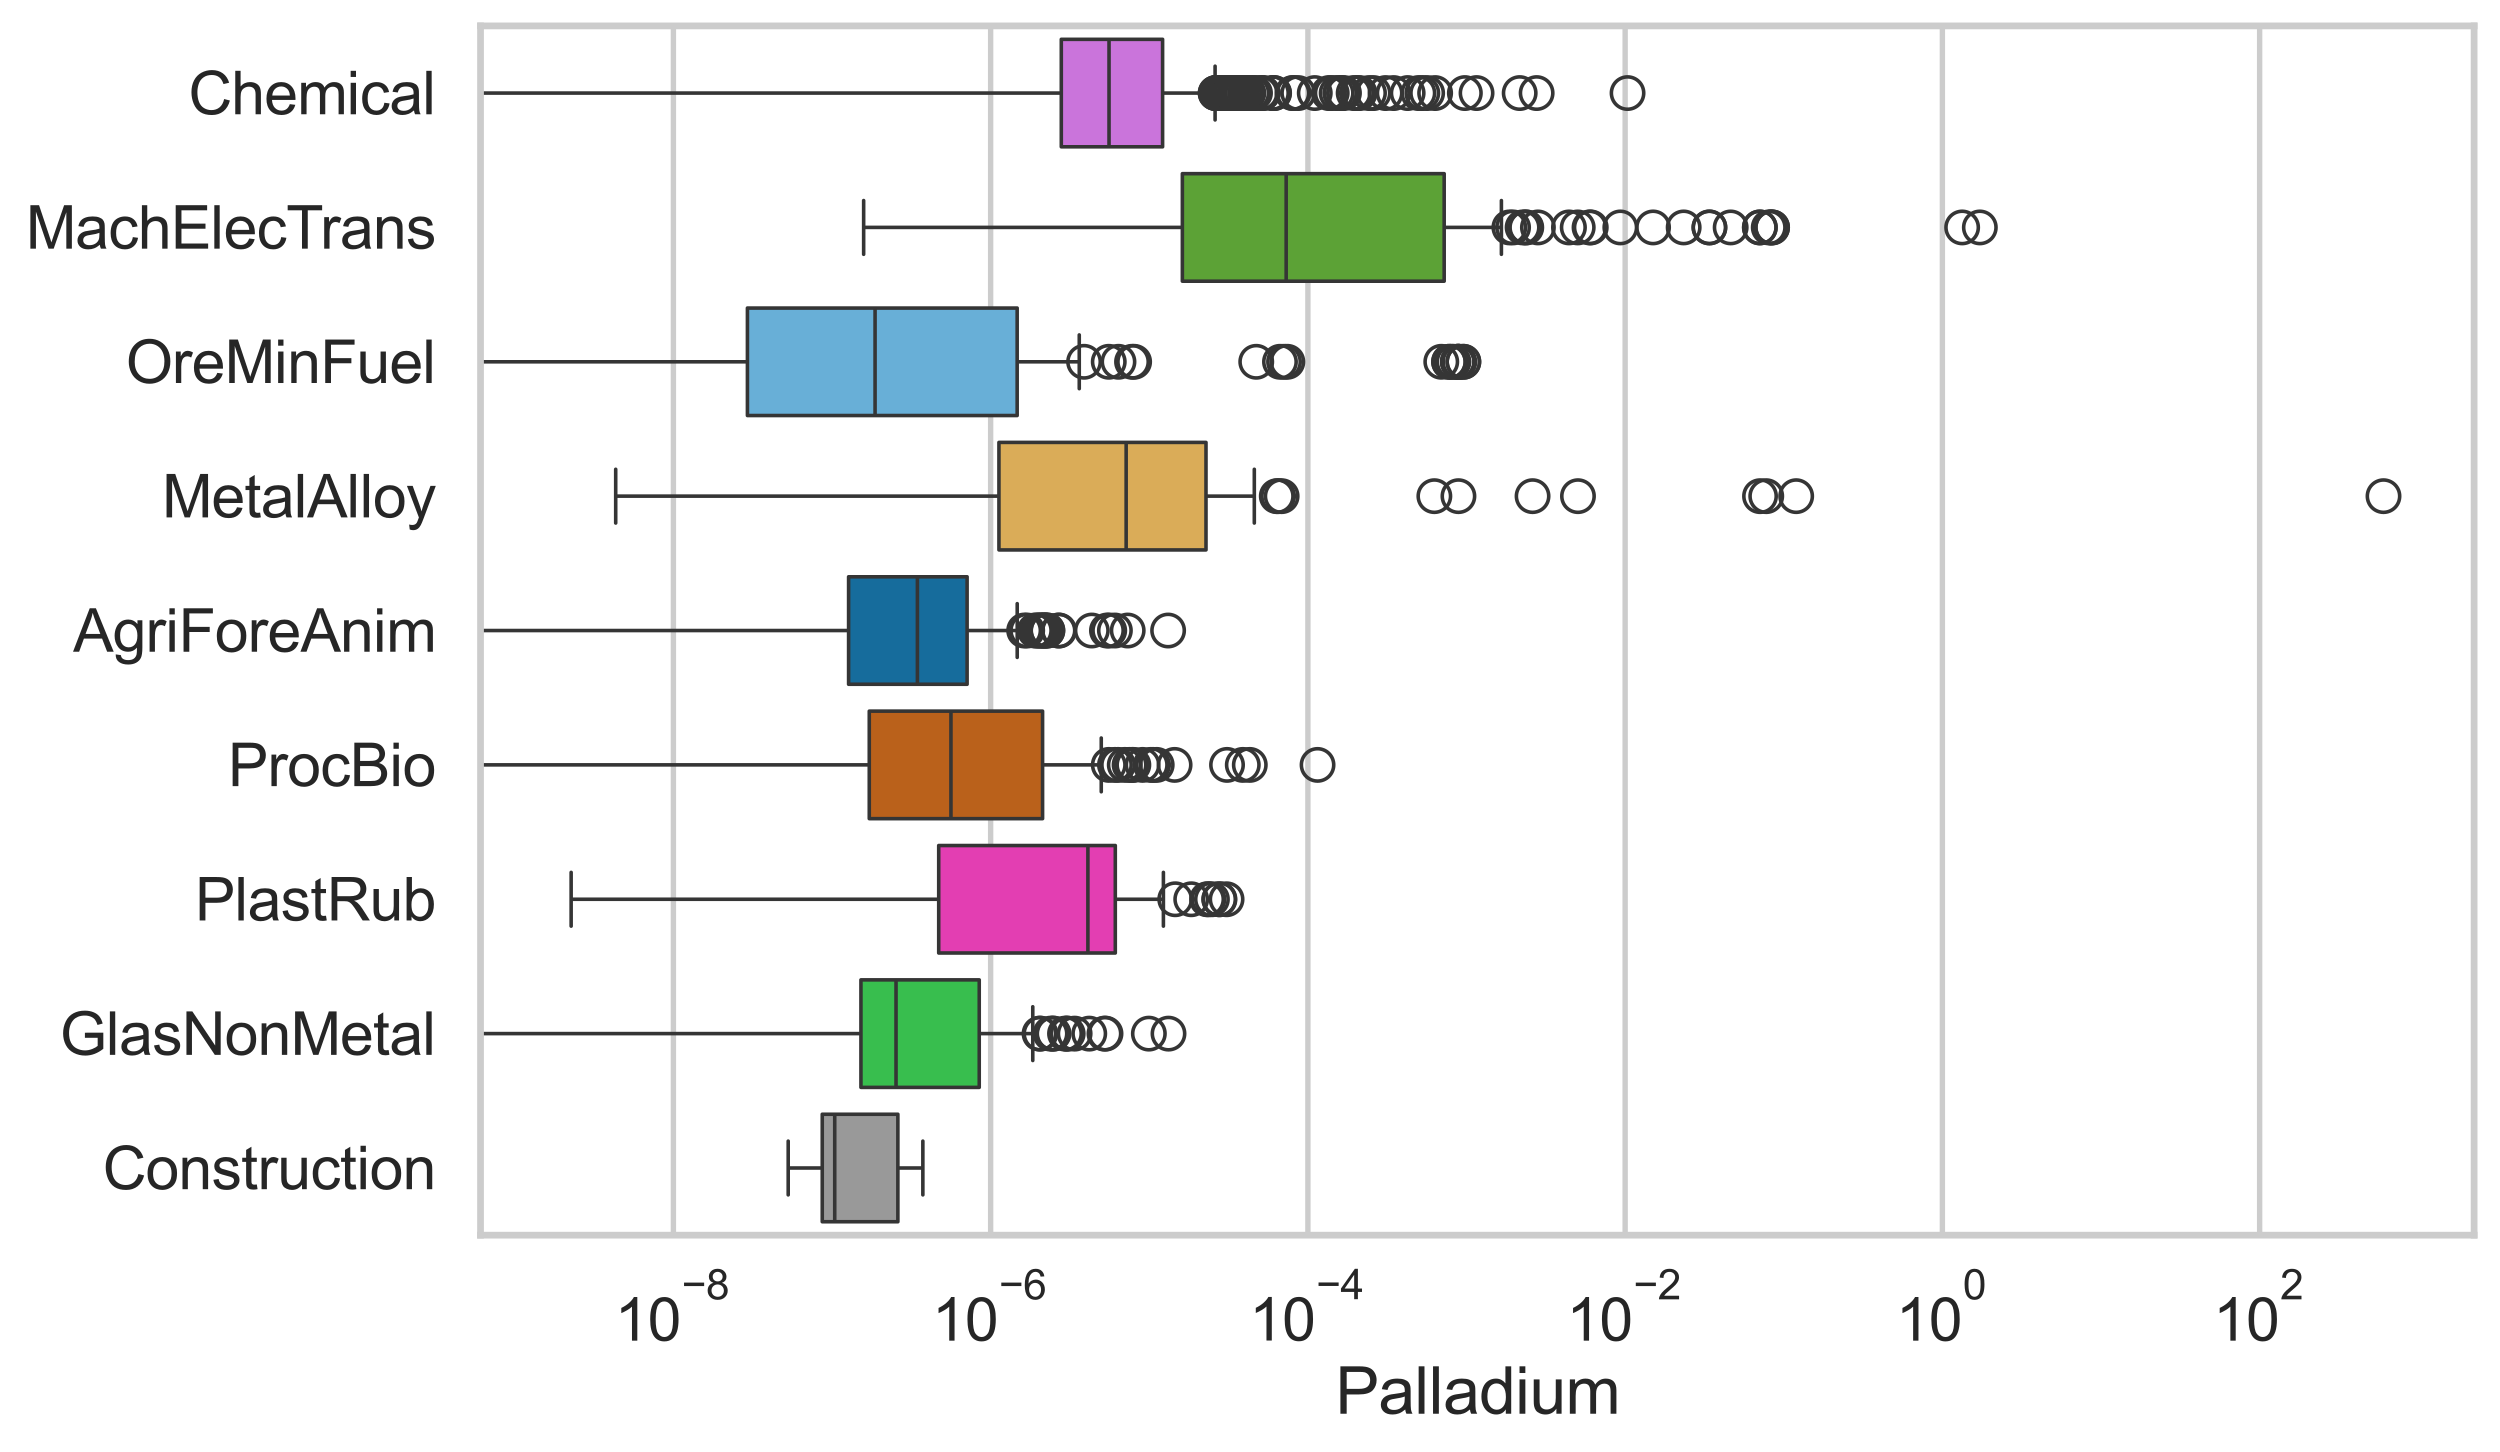 <?xml version="1.0" encoding="utf-8" standalone="no"?>
<!DOCTYPE svg PUBLIC "-//W3C//DTD SVG 1.1//EN"
  "http://www.w3.org/Graphics/SVG/1.1/DTD/svg11.dtd">
<svg xmlns:xlink="http://www.w3.org/1999/xlink" width="695.577pt" height="404.121pt" viewBox="0 0 695.577 404.121" xmlns="http://www.w3.org/2000/svg" version="1.1">
 <defs>
  <style type="text/css">*{stroke-linejoin: round; stroke-linecap: butt}</style>
 </defs>
 <g id="figure_1">
  <g id="patch_1">
   <path d="M 0 404.121 
L 695.577 404.121 
L 695.577 0 
L 0 0 
z
" style="fill: #ffffff"/>
  </g>
  <g id="axes_1">
   <g id="patch_2">
    <path d="M 133.697 343.665 
L 688.377 343.665 
L 688.377 7.2 
L 133.697 7.2 
z
" style="fill: #ffffff"/>
   </g>
   <g id="matplotlib.axis_1">
    <g id="xtick_1">
     <g id="line2d_1">
      <path d="M 187.36 343.665 
L 187.36 7.2 
" clip-path="url(#p63abc7f301)" style="fill: none; stroke: #cccccc; stroke-width: 1.5; stroke-linecap: round"/>
     </g>
     <g id="text_1">
      <!-- $\mathdefault{10^{-8}}$ -->
      <g style="fill: #262626" transform="translate(171.025 373.18) scale(0.165 -0.165)">
       <defs>
        <path id="ArialMT-31" d="M 2384 0 
L 1822 0 
L 1822 3584 
Q 1619 3391 1289 3197 
Q 959 3003 697 2906 
L 697 3450 
Q 1169 3672 1522 3987 
Q 1875 4303 2022 4600 
L 2384 4600 
L 2384 0 
z
" transform="scale(0.016)"/>
        <path id="ArialMT-30" d="M 266 2259 
Q 266 3072 433 3567 
Q 600 4063 929 4331 
Q 1259 4600 1759 4600 
Q 2128 4600 2406 4451 
Q 2684 4303 2865 4023 
Q 3047 3744 3150 3342 
Q 3253 2941 3253 2259 
Q 3253 1453 3087 958 
Q 2922 463 2592 192 
Q 2263 -78 1759 -78 
Q 1097 -78 719 397 
Q 266 969 266 2259 
z
M 844 2259 
Q 844 1131 1108 757 
Q 1372 384 1759 384 
Q 2147 384 2411 759 
Q 2675 1134 2675 2259 
Q 2675 3391 2411 3762 
Q 2147 4134 1753 4134 
Q 1366 4134 1134 3806 
Q 844 3388 844 2259 
z
" transform="scale(0.016)"/>
        <path id="ArialMT-2212" d="M 3381 1997 
L 356 1997 
L 356 2522 
L 3381 2522 
L 3381 1997 
z
" transform="scale(0.016)"/>
        <path id="ArialMT-38" d="M 1131 2484 
Q 781 2613 612 2850 
Q 444 3088 444 3419 
Q 444 3919 803 4259 
Q 1163 4600 1759 4600 
Q 2359 4600 2725 4251 
Q 3091 3903 3091 3403 
Q 3091 3084 2923 2848 
Q 2756 2613 2416 2484 
Q 2838 2347 3058 2040 
Q 3278 1734 3278 1309 
Q 3278 722 2862 322 
Q 2447 -78 1769 -78 
Q 1091 -78 675 323 
Q 259 725 259 1325 
Q 259 1772 486 2073 
Q 713 2375 1131 2484 
z
M 1019 3438 
Q 1019 3113 1228 2906 
Q 1438 2700 1772 2700 
Q 2097 2700 2305 2904 
Q 2513 3109 2513 3406 
Q 2513 3716 2298 3927 
Q 2084 4138 1766 4138 
Q 1444 4138 1231 3931 
Q 1019 3725 1019 3438 
z
M 838 1322 
Q 838 1081 952 856 
Q 1066 631 1291 507 
Q 1516 384 1775 384 
Q 2178 384 2440 643 
Q 2703 903 2703 1303 
Q 2703 1709 2433 1975 
Q 2163 2241 1756 2241 
Q 1359 2241 1098 1978 
Q 838 1716 838 1322 
z
" transform="scale(0.016)"/>
       </defs>
       <use xlink:href="#ArialMT-31" transform="translate(0 0.994)"/>
       <use xlink:href="#ArialMT-30" transform="translate(55.615 0.994)"/>
       <use xlink:href="#ArialMT-2212" transform="translate(112.973 70.688) scale(0.7)"/>
       <use xlink:href="#ArialMT-38" transform="translate(153.852 70.688) scale(0.7)"/>
      </g>
     </g>
    </g>
    <g id="xtick_2">
     <g id="line2d_2">
      <path d="M 275.628 343.665 
L 275.628 7.2 
" clip-path="url(#p63abc7f301)" style="fill: none; stroke: #cccccc; stroke-width: 1.5; stroke-linecap: round"/>
     </g>
     <g id="text_2">
      <!-- $\mathdefault{10^{-6}}$ -->
      <g style="fill: #262626" transform="translate(259.293 373.18) scale(0.165 -0.165)">
       <defs>
        <path id="ArialMT-36" d="M 3184 3459 
L 2625 3416 
Q 2550 3747 2413 3897 
Q 2184 4138 1850 4138 
Q 1581 4138 1378 3988 
Q 1113 3794 959 3422 
Q 806 3050 800 2363 
Q 1003 2672 1297 2822 
Q 1591 2972 1913 2972 
Q 2475 2972 2870 2558 
Q 3266 2144 3266 1488 
Q 3266 1056 3080 686 
Q 2894 316 2569 119 
Q 2244 -78 1831 -78 
Q 1128 -78 684 439 
Q 241 956 241 2144 
Q 241 3472 731 4075 
Q 1159 4600 1884 4600 
Q 2425 4600 2770 4297 
Q 3116 3994 3184 3459 
z
M 888 1484 
Q 888 1194 1011 928 
Q 1134 663 1356 523 
Q 1578 384 1822 384 
Q 2178 384 2434 671 
Q 2691 959 2691 1453 
Q 2691 1928 2437 2201 
Q 2184 2475 1800 2475 
Q 1419 2475 1153 2201 
Q 888 1928 888 1484 
z
" transform="scale(0.016)"/>
       </defs>
       <use xlink:href="#ArialMT-31" transform="translate(0 0.994)"/>
       <use xlink:href="#ArialMT-30" transform="translate(55.615 0.994)"/>
       <use xlink:href="#ArialMT-2212" transform="translate(112.973 70.688) scale(0.7)"/>
       <use xlink:href="#ArialMT-36" transform="translate(153.852 70.688) scale(0.7)"/>
      </g>
     </g>
    </g>
    <g id="xtick_3">
     <g id="line2d_3">
      <path d="M 363.896 343.665 
L 363.896 7.2 
" clip-path="url(#p63abc7f301)" style="fill: none; stroke: #cccccc; stroke-width: 1.5; stroke-linecap: round"/>
     </g>
     <g id="text_3">
      <!-- $\mathdefault{10^{-4}}$ -->
      <g style="fill: #262626" transform="translate(347.561 373.015) scale(0.165 -0.165)">
       <defs>
        <path id="ArialMT-34" d="M 2069 0 
L 2069 1097 
L 81 1097 
L 81 1613 
L 2172 4581 
L 2631 4581 
L 2631 1613 
L 3250 1613 
L 3250 1097 
L 2631 1097 
L 2631 0 
L 2069 0 
z
M 2069 1613 
L 2069 3678 
L 634 1613 
L 2069 1613 
z
" transform="scale(0.016)"/>
       </defs>
       <use xlink:href="#ArialMT-31" transform="translate(0 0.202)"/>
       <use xlink:href="#ArialMT-30" transform="translate(55.615 0.202)"/>
       <use xlink:href="#ArialMT-2212" transform="translate(112.973 69.895) scale(0.7)"/>
       <use xlink:href="#ArialMT-34" transform="translate(153.852 69.895) scale(0.7)"/>
      </g>
     </g>
    </g>
    <g id="xtick_4">
     <g id="line2d_4">
      <path d="M 452.165 343.665 
L 452.165 7.2 
" clip-path="url(#p63abc7f301)" style="fill: none; stroke: #cccccc; stroke-width: 1.5; stroke-linecap: round"/>
     </g>
     <g id="text_4">
      <!-- $\mathdefault{10^{-2}}$ -->
      <g style="fill: #262626" transform="translate(435.83 373.18) scale(0.165 -0.165)">
       <defs>
        <path id="ArialMT-32" d="M 3222 541 
L 3222 0 
L 194 0 
Q 188 203 259 391 
Q 375 700 629 1000 
Q 884 1300 1366 1694 
Q 2113 2306 2375 2664 
Q 2638 3022 2638 3341 
Q 2638 3675 2398 3904 
Q 2159 4134 1775 4134 
Q 1369 4134 1125 3890 
Q 881 3647 878 3216 
L 300 3275 
Q 359 3922 746 4261 
Q 1134 4600 1788 4600 
Q 2447 4600 2831 4234 
Q 3216 3869 3216 3328 
Q 3216 3053 3103 2787 
Q 2991 2522 2730 2228 
Q 2469 1934 1863 1422 
Q 1356 997 1212 845 
Q 1069 694 975 541 
L 3222 541 
z
" transform="scale(0.016)"/>
       </defs>
       <use xlink:href="#ArialMT-31" transform="translate(0 0.994)"/>
       <use xlink:href="#ArialMT-30" transform="translate(55.615 0.994)"/>
       <use xlink:href="#ArialMT-2212" transform="translate(112.973 70.688) scale(0.7)"/>
       <use xlink:href="#ArialMT-32" transform="translate(153.852 70.688) scale(0.7)"/>
      </g>
     </g>
    </g>
    <g id="xtick_5">
     <g id="line2d_5">
      <path d="M 540.433 343.665 
L 540.433 7.2 
" clip-path="url(#p63abc7f301)" style="fill: none; stroke: #cccccc; stroke-width: 1.5; stroke-linecap: round"/>
     </g>
     <g id="text_5">
      <!-- $\mathdefault{10^{0}}$ -->
      <g style="fill: #262626" transform="translate(527.481 373.18) scale(0.165 -0.165)">
       <use xlink:href="#ArialMT-31" transform="translate(0 0.994)"/>
       <use xlink:href="#ArialMT-30" transform="translate(55.615 0.994)"/>
       <use xlink:href="#ArialMT-30" transform="translate(112.973 70.688) scale(0.7)"/>
      </g>
     </g>
    </g>
    <g id="xtick_6">
     <g id="line2d_6">
      <path d="M 628.702 343.665 
L 628.702 7.2 
" clip-path="url(#p63abc7f301)" style="fill: none; stroke: #cccccc; stroke-width: 1.5; stroke-linecap: round"/>
     </g>
     <g id="text_6">
      <!-- $\mathdefault{10^{2}}$ -->
      <g style="fill: #262626" transform="translate(615.749 373.18) scale(0.165 -0.165)">
       <use xlink:href="#ArialMT-31" transform="translate(0 0.994)"/>
       <use xlink:href="#ArialMT-30" transform="translate(55.615 0.994)"/>
       <use xlink:href="#ArialMT-32" transform="translate(112.973 70.688) scale(0.7)"/>
      </g>
     </g>
    </g>
    <g id="text_7">
     <!-- Palladium -->
     <g style="fill: #262626" transform="translate(371.519 393.344) scale(0.18 -0.18)">
      <defs>
       <path id="ArialMT-50" d="M 494 0 
L 494 4581 
L 2222 4581 
Q 2678 4581 2919 4538 
Q 3256 4481 3484 4323 
Q 3713 4166 3852 3881 
Q 3991 3597 3991 3256 
Q 3991 2672 3619 2267 
Q 3247 1863 2275 1863 
L 1100 1863 
L 1100 0 
L 494 0 
z
M 1100 2403 
L 2284 2403 
Q 2872 2403 3119 2622 
Q 3366 2841 3366 3238 
Q 3366 3525 3220 3729 
Q 3075 3934 2838 4000 
Q 2684 4041 2272 4041 
L 1100 4041 
L 1100 2403 
z
" transform="scale(0.016)"/>
       <path id="ArialMT-61" d="M 2588 409 
Q 2275 144 1986 34 
Q 1697 -75 1366 -75 
Q 819 -75 525 192 
Q 231 459 231 875 
Q 231 1119 342 1320 
Q 453 1522 633 1644 
Q 813 1766 1038 1828 
Q 1203 1872 1538 1913 
Q 2219 1994 2541 2106 
Q 2544 2222 2544 2253 
Q 2544 2597 2384 2738 
Q 2169 2928 1744 2928 
Q 1347 2928 1158 2789 
Q 969 2650 878 2297 
L 328 2372 
Q 403 2725 575 2942 
Q 747 3159 1072 3276 
Q 1397 3394 1825 3394 
Q 2250 3394 2515 3294 
Q 2781 3194 2906 3042 
Q 3031 2891 3081 2659 
Q 3109 2516 3109 2141 
L 3109 1391 
Q 3109 606 3145 398 
Q 3181 191 3288 0 
L 2700 0 
Q 2613 175 2588 409 
z
M 2541 1666 
Q 2234 1541 1622 1453 
Q 1275 1403 1131 1340 
Q 988 1278 909 1158 
Q 831 1038 831 891 
Q 831 666 1001 516 
Q 1172 366 1500 366 
Q 1825 366 2078 508 
Q 2331 650 2450 897 
Q 2541 1088 2541 1459 
L 2541 1666 
z
" transform="scale(0.016)"/>
       <path id="ArialMT-6c" d="M 409 0 
L 409 4581 
L 972 4581 
L 972 0 
L 409 0 
z
" transform="scale(0.016)"/>
       <path id="ArialMT-64" d="M 2575 0 
L 2575 419 
Q 2259 -75 1647 -75 
Q 1250 -75 917 144 
Q 584 363 401 755 
Q 219 1147 219 1656 
Q 219 2153 384 2558 
Q 550 2963 881 3178 
Q 1213 3394 1622 3394 
Q 1922 3394 2156 3267 
Q 2391 3141 2538 2938 
L 2538 4581 
L 3097 4581 
L 3097 0 
L 2575 0 
z
M 797 1656 
Q 797 1019 1065 703 
Q 1334 388 1700 388 
Q 2069 388 2326 689 
Q 2584 991 2584 1609 
Q 2584 2291 2321 2609 
Q 2059 2928 1675 2928 
Q 1300 2928 1048 2622 
Q 797 2316 797 1656 
z
" transform="scale(0.016)"/>
       <path id="ArialMT-69" d="M 425 3934 
L 425 4581 
L 988 4581 
L 988 3934 
L 425 3934 
z
M 425 0 
L 425 3319 
L 988 3319 
L 988 0 
L 425 0 
z
" transform="scale(0.016)"/>
       <path id="ArialMT-75" d="M 2597 0 
L 2597 488 
Q 2209 -75 1544 -75 
Q 1250 -75 995 37 
Q 741 150 617 320 
Q 494 491 444 738 
Q 409 903 409 1263 
L 409 3319 
L 972 3319 
L 972 1478 
Q 972 1038 1006 884 
Q 1059 663 1231 536 
Q 1403 409 1656 409 
Q 1909 409 2131 539 
Q 2353 669 2445 892 
Q 2538 1116 2538 1541 
L 2538 3319 
L 3100 3319 
L 3100 0 
L 2597 0 
z
" transform="scale(0.016)"/>
       <path id="ArialMT-6d" d="M 422 0 
L 422 3319 
L 925 3319 
L 925 2853 
Q 1081 3097 1340 3245 
Q 1600 3394 1931 3394 
Q 2300 3394 2536 3241 
Q 2772 3088 2869 2813 
Q 3263 3394 3894 3394 
Q 4388 3394 4653 3120 
Q 4919 2847 4919 2278 
L 4919 0 
L 4359 0 
L 4359 2091 
Q 4359 2428 4304 2576 
Q 4250 2725 4106 2815 
Q 3963 2906 3769 2906 
Q 3419 2906 3187 2673 
Q 2956 2441 2956 1928 
L 2956 0 
L 2394 0 
L 2394 2156 
Q 2394 2531 2256 2718 
Q 2119 2906 1806 2906 
Q 1569 2906 1367 2781 
Q 1166 2656 1075 2415 
Q 984 2175 984 1722 
L 984 0 
L 422 0 
z
" transform="scale(0.016)"/>
      </defs>
      <use xlink:href="#ArialMT-50"/>
      <use xlink:href="#ArialMT-61" transform="translate(66.699 0)"/>
      <use xlink:href="#ArialMT-6c" transform="translate(122.314 0)"/>
      <use xlink:href="#ArialMT-6c" transform="translate(144.531 0)"/>
      <use xlink:href="#ArialMT-61" transform="translate(166.748 0)"/>
      <use xlink:href="#ArialMT-64" transform="translate(222.363 0)"/>
      <use xlink:href="#ArialMT-69" transform="translate(277.979 0)"/>
      <use xlink:href="#ArialMT-75" transform="translate(300.195 0)"/>
      <use xlink:href="#ArialMT-6d" transform="translate(355.811 0)"/>
     </g>
    </g>
   </g>
   <g id="matplotlib.axis_2">
    <g id="ytick_1">
     <g id="text_8">
      <!-- Chemical -->
      <g style="fill: #262626" transform="translate(52.428 31.798) scale(0.165 -0.165)">
       <defs>
        <path id="ArialMT-43" d="M 3763 1606 
L 4369 1453 
Q 4178 706 3683 314 
Q 3188 -78 2472 -78 
Q 1731 -78 1267 223 
Q 803 525 561 1097 
Q 319 1669 319 2325 
Q 319 3041 592 3573 
Q 866 4106 1370 4382 
Q 1875 4659 2481 4659 
Q 3169 4659 3637 4309 
Q 4106 3959 4291 3325 
L 3694 3184 
Q 3534 3684 3231 3912 
Q 2928 4141 2469 4141 
Q 1941 4141 1586 3887 
Q 1231 3634 1087 3207 
Q 944 2781 944 2328 
Q 944 1744 1114 1308 
Q 1284 872 1643 656 
Q 2003 441 2422 441 
Q 2931 441 3284 734 
Q 3638 1028 3763 1606 
z
" transform="scale(0.016)"/>
        <path id="ArialMT-68" d="M 422 0 
L 422 4581 
L 984 4581 
L 984 2938 
Q 1378 3394 1978 3394 
Q 2347 3394 2619 3248 
Q 2891 3103 3008 2847 
Q 3125 2591 3125 2103 
L 3125 0 
L 2563 0 
L 2563 2103 
Q 2563 2525 2380 2717 
Q 2197 2909 1863 2909 
Q 1613 2909 1392 2779 
Q 1172 2650 1078 2428 
Q 984 2206 984 1816 
L 984 0 
L 422 0 
z
" transform="scale(0.016)"/>
        <path id="ArialMT-65" d="M 2694 1069 
L 3275 997 
Q 3138 488 2766 206 
Q 2394 -75 1816 -75 
Q 1088 -75 661 373 
Q 234 822 234 1631 
Q 234 2469 665 2931 
Q 1097 3394 1784 3394 
Q 2450 3394 2872 2941 
Q 3294 2488 3294 1666 
Q 3294 1616 3291 1516 
L 816 1516 
Q 847 969 1125 678 
Q 1403 388 1819 388 
Q 2128 388 2347 550 
Q 2566 713 2694 1069 
z
M 847 1978 
L 2700 1978 
Q 2663 2397 2488 2606 
Q 2219 2931 1791 2931 
Q 1403 2931 1139 2672 
Q 875 2413 847 1978 
z
" transform="scale(0.016)"/>
        <path id="ArialMT-63" d="M 2588 1216 
L 3141 1144 
Q 3050 572 2676 248 
Q 2303 -75 1759 -75 
Q 1078 -75 664 370 
Q 250 816 250 1647 
Q 250 2184 428 2587 
Q 606 2991 970 3192 
Q 1334 3394 1763 3394 
Q 2303 3394 2647 3120 
Q 2991 2847 3088 2344 
L 2541 2259 
Q 2463 2594 2264 2762 
Q 2066 2931 1784 2931 
Q 1359 2931 1093 2626 
Q 828 2322 828 1663 
Q 828 994 1084 691 
Q 1341 388 1753 388 
Q 2084 388 2306 591 
Q 2528 794 2588 1216 
z
" transform="scale(0.016)"/>
       </defs>
       <use xlink:href="#ArialMT-43"/>
       <use xlink:href="#ArialMT-68" transform="translate(72.217 0)"/>
       <use xlink:href="#ArialMT-65" transform="translate(127.832 0)"/>
       <use xlink:href="#ArialMT-6d" transform="translate(183.447 0)"/>
       <use xlink:href="#ArialMT-69" transform="translate(266.748 0)"/>
       <use xlink:href="#ArialMT-63" transform="translate(288.965 0)"/>
       <use xlink:href="#ArialMT-61" transform="translate(338.965 0)"/>
       <use xlink:href="#ArialMT-6c" transform="translate(394.58 0)"/>
      </g>
     </g>
    </g>
    <g id="ytick_2">
     <g id="text_9">
      <!-- MachElecTrans -->
      <g style="fill: #262626" transform="translate(7.2 69.183) scale(0.165 -0.165)">
       <defs>
        <path id="ArialMT-4d" d="M 475 0 
L 475 4581 
L 1388 4581 
L 2472 1338 
Q 2622 884 2691 659 
Q 2769 909 2934 1394 
L 4031 4581 
L 4847 4581 
L 4847 0 
L 4263 0 
L 4263 3834 
L 2931 0 
L 2384 0 
L 1059 3900 
L 1059 0 
L 475 0 
z
" transform="scale(0.016)"/>
        <path id="ArialMT-45" d="M 506 0 
L 506 4581 
L 3819 4581 
L 3819 4041 
L 1113 4041 
L 1113 2638 
L 3647 2638 
L 3647 2100 
L 1113 2100 
L 1113 541 
L 3925 541 
L 3925 0 
L 506 0 
z
" transform="scale(0.016)"/>
        <path id="ArialMT-54" d="M 1659 0 
L 1659 4041 
L 150 4041 
L 150 4581 
L 3781 4581 
L 3781 4041 
L 2266 4041 
L 2266 0 
L 1659 0 
z
" transform="scale(0.016)"/>
        <path id="ArialMT-72" d="M 416 0 
L 416 3319 
L 922 3319 
L 922 2816 
Q 1116 3169 1280 3281 
Q 1444 3394 1641 3394 
Q 1925 3394 2219 3213 
L 2025 2691 
Q 1819 2813 1613 2813 
Q 1428 2813 1281 2702 
Q 1134 2591 1072 2394 
Q 978 2094 978 1738 
L 978 0 
L 416 0 
z
" transform="scale(0.016)"/>
        <path id="ArialMT-6e" d="M 422 0 
L 422 3319 
L 928 3319 
L 928 2847 
Q 1294 3394 1984 3394 
Q 2284 3394 2536 3286 
Q 2788 3178 2913 3003 
Q 3038 2828 3088 2588 
Q 3119 2431 3119 2041 
L 3119 0 
L 2556 0 
L 2556 2019 
Q 2556 2363 2490 2533 
Q 2425 2703 2258 2804 
Q 2091 2906 1866 2906 
Q 1506 2906 1245 2678 
Q 984 2450 984 1813 
L 984 0 
L 422 0 
z
" transform="scale(0.016)"/>
        <path id="ArialMT-73" d="M 197 991 
L 753 1078 
Q 800 744 1014 566 
Q 1228 388 1613 388 
Q 2000 388 2187 545 
Q 2375 703 2375 916 
Q 2375 1106 2209 1216 
Q 2094 1291 1634 1406 
Q 1016 1563 777 1677 
Q 538 1791 414 1992 
Q 291 2194 291 2438 
Q 291 2659 392 2848 
Q 494 3038 669 3163 
Q 800 3259 1026 3326 
Q 1253 3394 1513 3394 
Q 1903 3394 2198 3281 
Q 2494 3169 2634 2976 
Q 2775 2784 2828 2463 
L 2278 2388 
Q 2241 2644 2061 2787 
Q 1881 2931 1553 2931 
Q 1166 2931 1000 2803 
Q 834 2675 834 2503 
Q 834 2394 903 2306 
Q 972 2216 1119 2156 
Q 1203 2125 1616 2013 
Q 2213 1853 2448 1751 
Q 2684 1650 2818 1456 
Q 2953 1263 2953 975 
Q 2953 694 2789 445 
Q 2625 197 2315 61 
Q 2006 -75 1616 -75 
Q 969 -75 630 194 
Q 291 463 197 991 
z
" transform="scale(0.016)"/>
       </defs>
       <use xlink:href="#ArialMT-4d"/>
       <use xlink:href="#ArialMT-61" transform="translate(83.301 0)"/>
       <use xlink:href="#ArialMT-63" transform="translate(138.916 0)"/>
       <use xlink:href="#ArialMT-68" transform="translate(188.916 0)"/>
       <use xlink:href="#ArialMT-45" transform="translate(244.531 0)"/>
       <use xlink:href="#ArialMT-6c" transform="translate(311.23 0)"/>
       <use xlink:href="#ArialMT-65" transform="translate(333.447 0)"/>
       <use xlink:href="#ArialMT-63" transform="translate(389.062 0)"/>
       <use xlink:href="#ArialMT-54" transform="translate(439.062 0)"/>
       <use xlink:href="#ArialMT-72" transform="translate(496.396 0)"/>
       <use xlink:href="#ArialMT-61" transform="translate(529.697 0)"/>
       <use xlink:href="#ArialMT-6e" transform="translate(585.312 0)"/>
       <use xlink:href="#ArialMT-73" transform="translate(640.928 0)"/>
      </g>
     </g>
    </g>
    <g id="ytick_3">
     <g id="text_10">
      <!-- OreMinFuel -->
      <g style="fill: #262626" transform="translate(35.013 106.568) scale(0.165 -0.165)">
       <defs>
        <path id="ArialMT-4f" d="M 309 2231 
Q 309 3372 921 4017 
Q 1534 4663 2503 4663 
Q 3138 4663 3647 4359 
Q 4156 4056 4423 3514 
Q 4691 2972 4691 2284 
Q 4691 1588 4409 1038 
Q 4128 488 3612 205 
Q 3097 -78 2500 -78 
Q 1853 -78 1343 234 
Q 834 547 571 1087 
Q 309 1628 309 2231 
z
M 934 2222 
Q 934 1394 1379 917 
Q 1825 441 2497 441 
Q 3181 441 3623 922 
Q 4066 1403 4066 2288 
Q 4066 2847 3877 3264 
Q 3688 3681 3323 3911 
Q 2959 4141 2506 4141 
Q 1863 4141 1398 3698 
Q 934 3256 934 2222 
z
" transform="scale(0.016)"/>
        <path id="ArialMT-46" d="M 525 0 
L 525 4581 
L 3616 4581 
L 3616 4041 
L 1131 4041 
L 1131 2622 
L 3281 2622 
L 3281 2081 
L 1131 2081 
L 1131 0 
L 525 0 
z
" transform="scale(0.016)"/>
       </defs>
       <use xlink:href="#ArialMT-4f"/>
       <use xlink:href="#ArialMT-72" transform="translate(77.783 0)"/>
       <use xlink:href="#ArialMT-65" transform="translate(111.084 0)"/>
       <use xlink:href="#ArialMT-4d" transform="translate(166.699 0)"/>
       <use xlink:href="#ArialMT-69" transform="translate(250 0)"/>
       <use xlink:href="#ArialMT-6e" transform="translate(272.217 0)"/>
       <use xlink:href="#ArialMT-46" transform="translate(327.832 0)"/>
       <use xlink:href="#ArialMT-75" transform="translate(388.916 0)"/>
       <use xlink:href="#ArialMT-65" transform="translate(444.531 0)"/>
       <use xlink:href="#ArialMT-6c" transform="translate(500.146 0)"/>
      </g>
     </g>
    </g>
    <g id="ytick_4">
     <g id="text_11">
      <!-- MetalAlloy -->
      <g style="fill: #262626" transform="translate(45.088 143.953) scale(0.165 -0.165)">
       <defs>
        <path id="ArialMT-74" d="M 1650 503 
L 1731 6 
Q 1494 -44 1306 -44 
Q 1000 -44 831 53 
Q 663 150 594 308 
Q 525 466 525 972 
L 525 2881 
L 113 2881 
L 113 3319 
L 525 3319 
L 525 4141 
L 1084 4478 
L 1084 3319 
L 1650 3319 
L 1650 2881 
L 1084 2881 
L 1084 941 
Q 1084 700 1114 631 
Q 1144 563 1211 522 
Q 1278 481 1403 481 
Q 1497 481 1650 503 
z
" transform="scale(0.016)"/>
        <path id="ArialMT-41" d="M -9 0 
L 1750 4581 
L 2403 4581 
L 4278 0 
L 3588 0 
L 3053 1388 
L 1138 1388 
L 634 0 
L -9 0 
z
M 1313 1881 
L 2866 1881 
L 2388 3150 
Q 2169 3728 2063 4100 
Q 1975 3659 1816 3225 
L 1313 1881 
z
" transform="scale(0.016)"/>
        <path id="ArialMT-6f" d="M 213 1659 
Q 213 2581 725 3025 
Q 1153 3394 1769 3394 
Q 2453 3394 2887 2945 
Q 3322 2497 3322 1706 
Q 3322 1066 3130 698 
Q 2938 331 2570 128 
Q 2203 -75 1769 -75 
Q 1072 -75 642 372 
Q 213 819 213 1659 
z
M 791 1659 
Q 791 1022 1069 705 
Q 1347 388 1769 388 
Q 2188 388 2466 706 
Q 2744 1025 2744 1678 
Q 2744 2294 2464 2611 
Q 2184 2928 1769 2928 
Q 1347 2928 1069 2612 
Q 791 2297 791 1659 
z
" transform="scale(0.016)"/>
        <path id="ArialMT-79" d="M 397 -1278 
L 334 -750 
Q 519 -800 656 -800 
Q 844 -800 956 -737 
Q 1069 -675 1141 -563 
Q 1194 -478 1313 -144 
Q 1328 -97 1363 -6 
L 103 3319 
L 709 3319 
L 1400 1397 
Q 1534 1031 1641 628 
Q 1738 1016 1872 1384 
L 2581 3319 
L 3144 3319 
L 1881 -56 
Q 1678 -603 1566 -809 
Q 1416 -1088 1222 -1217 
Q 1028 -1347 759 -1347 
Q 597 -1347 397 -1278 
z
" transform="scale(0.016)"/>
       </defs>
       <use xlink:href="#ArialMT-4d"/>
       <use xlink:href="#ArialMT-65" transform="translate(83.301 0)"/>
       <use xlink:href="#ArialMT-74" transform="translate(138.916 0)"/>
       <use xlink:href="#ArialMT-61" transform="translate(166.699 0)"/>
       <use xlink:href="#ArialMT-6c" transform="translate(222.314 0)"/>
       <use xlink:href="#ArialMT-41" transform="translate(244.531 0)"/>
       <use xlink:href="#ArialMT-6c" transform="translate(311.23 0)"/>
       <use xlink:href="#ArialMT-6c" transform="translate(333.447 0)"/>
       <use xlink:href="#ArialMT-6f" transform="translate(355.664 0)"/>
       <use xlink:href="#ArialMT-79" transform="translate(411.279 0)"/>
      </g>
     </g>
    </g>
    <g id="ytick_5">
     <g id="text_12">
      <!-- AgriForeAnim -->
      <g style="fill: #262626" transform="translate(20.341 181.337) scale(0.165 -0.165)">
       <defs>
        <path id="ArialMT-67" d="M 319 -275 
L 866 -356 
Q 900 -609 1056 -725 
Q 1266 -881 1628 -881 
Q 2019 -881 2231 -725 
Q 2444 -569 2519 -288 
Q 2563 -116 2559 434 
Q 2191 0 1641 0 
Q 956 0 581 494 
Q 206 988 206 1678 
Q 206 2153 378 2554 
Q 550 2956 876 3175 
Q 1203 3394 1644 3394 
Q 2231 3394 2613 2919 
L 2613 3319 
L 3131 3319 
L 3131 450 
Q 3131 -325 2973 -648 
Q 2816 -972 2473 -1159 
Q 2131 -1347 1631 -1347 
Q 1038 -1347 672 -1080 
Q 306 -813 319 -275 
z
M 784 1719 
Q 784 1066 1043 766 
Q 1303 466 1694 466 
Q 2081 466 2343 764 
Q 2606 1063 2606 1700 
Q 2606 2309 2336 2618 
Q 2066 2928 1684 2928 
Q 1309 2928 1046 2623 
Q 784 2319 784 1719 
z
" transform="scale(0.016)"/>
       </defs>
       <use xlink:href="#ArialMT-41"/>
       <use xlink:href="#ArialMT-67" transform="translate(66.699 0)"/>
       <use xlink:href="#ArialMT-72" transform="translate(122.314 0)"/>
       <use xlink:href="#ArialMT-69" transform="translate(155.615 0)"/>
       <use xlink:href="#ArialMT-46" transform="translate(177.832 0)"/>
       <use xlink:href="#ArialMT-6f" transform="translate(238.916 0)"/>
       <use xlink:href="#ArialMT-72" transform="translate(294.531 0)"/>
       <use xlink:href="#ArialMT-65" transform="translate(327.832 0)"/>
       <use xlink:href="#ArialMT-41" transform="translate(383.447 0)"/>
       <use xlink:href="#ArialMT-6e" transform="translate(450.146 0)"/>
       <use xlink:href="#ArialMT-69" transform="translate(505.762 0)"/>
       <use xlink:href="#ArialMT-6d" transform="translate(527.979 0)"/>
      </g>
     </g>
    </g>
    <g id="ytick_6">
     <g id="text_13">
      <!-- ProcBio -->
      <g style="fill: #262626" transform="translate(63.424 218.722) scale(0.165 -0.165)">
       <defs>
        <path id="ArialMT-42" d="M 469 0 
L 469 4581 
L 2188 4581 
Q 2713 4581 3030 4442 
Q 3347 4303 3526 4014 
Q 3706 3725 3706 3409 
Q 3706 3116 3547 2856 
Q 3388 2597 3066 2438 
Q 3481 2316 3704 2022 
Q 3928 1728 3928 1328 
Q 3928 1006 3792 729 
Q 3656 453 3456 303 
Q 3256 153 2954 76 
Q 2653 0 2216 0 
L 469 0 
z
M 1075 2656 
L 2066 2656 
Q 2469 2656 2644 2709 
Q 2875 2778 2992 2937 
Q 3109 3097 3109 3338 
Q 3109 3566 3000 3739 
Q 2891 3913 2687 3977 
Q 2484 4041 1991 4041 
L 1075 4041 
L 1075 2656 
z
M 1075 541 
L 2216 541 
Q 2509 541 2628 563 
Q 2838 600 2978 687 
Q 3119 775 3209 942 
Q 3300 1109 3300 1328 
Q 3300 1584 3169 1773 
Q 3038 1963 2805 2039 
Q 2572 2116 2134 2116 
L 1075 2116 
L 1075 541 
z
" transform="scale(0.016)"/>
       </defs>
       <use xlink:href="#ArialMT-50"/>
       <use xlink:href="#ArialMT-72" transform="translate(66.699 0)"/>
       <use xlink:href="#ArialMT-6f" transform="translate(100 0)"/>
       <use xlink:href="#ArialMT-63" transform="translate(155.615 0)"/>
       <use xlink:href="#ArialMT-42" transform="translate(205.615 0)"/>
       <use xlink:href="#ArialMT-69" transform="translate(272.314 0)"/>
       <use xlink:href="#ArialMT-6f" transform="translate(294.531 0)"/>
      </g>
     </g>
    </g>
    <g id="ytick_7">
     <g id="text_14">
      <!-- PlastRub -->
      <g style="fill: #262626" transform="translate(54.248 256.107) scale(0.165 -0.165)">
       <defs>
        <path id="ArialMT-52" d="M 503 0 
L 503 4581 
L 2534 4581 
Q 3147 4581 3465 4457 
Q 3784 4334 3975 4021 
Q 4166 3709 4166 3331 
Q 4166 2844 3850 2509 
Q 3534 2175 2875 2084 
Q 3116 1969 3241 1856 
Q 3506 1613 3744 1247 
L 4541 0 
L 3778 0 
L 3172 953 
Q 2906 1366 2734 1584 
Q 2563 1803 2427 1890 
Q 2291 1978 2150 2013 
Q 2047 2034 1813 2034 
L 1109 2034 
L 1109 0 
L 503 0 
z
M 1109 2559 
L 2413 2559 
Q 2828 2559 3062 2645 
Q 3297 2731 3419 2920 
Q 3541 3109 3541 3331 
Q 3541 3656 3305 3865 
Q 3069 4075 2559 4075 
L 1109 4075 
L 1109 2559 
z
" transform="scale(0.016)"/>
        <path id="ArialMT-62" d="M 941 0 
L 419 0 
L 419 4581 
L 981 4581 
L 981 2947 
Q 1338 3394 1891 3394 
Q 2197 3394 2470 3270 
Q 2744 3147 2920 2923 
Q 3097 2700 3197 2384 
Q 3297 2069 3297 1709 
Q 3297 856 2875 390 
Q 2453 -75 1863 -75 
Q 1275 -75 941 416 
L 941 0 
z
M 934 1684 
Q 934 1088 1097 822 
Q 1363 388 1816 388 
Q 2184 388 2453 708 
Q 2722 1028 2722 1663 
Q 2722 2313 2464 2622 
Q 2206 2931 1841 2931 
Q 1472 2931 1203 2611 
Q 934 2291 934 1684 
z
" transform="scale(0.016)"/>
       </defs>
       <use xlink:href="#ArialMT-50"/>
       <use xlink:href="#ArialMT-6c" transform="translate(66.699 0)"/>
       <use xlink:href="#ArialMT-61" transform="translate(88.916 0)"/>
       <use xlink:href="#ArialMT-73" transform="translate(144.531 0)"/>
       <use xlink:href="#ArialMT-74" transform="translate(194.531 0)"/>
       <use xlink:href="#ArialMT-52" transform="translate(222.314 0)"/>
       <use xlink:href="#ArialMT-75" transform="translate(294.531 0)"/>
       <use xlink:href="#ArialMT-62" transform="translate(350.146 0)"/>
      </g>
     </g>
    </g>
    <g id="ytick_8">
     <g id="text_15">
      <!-- GlasNonMetal -->
      <g style="fill: #262626" transform="translate(16.659 293.492) scale(0.165 -0.165)">
       <defs>
        <path id="ArialMT-47" d="M 2638 1797 
L 2638 2334 
L 4578 2338 
L 4578 638 
Q 4131 281 3656 101 
Q 3181 -78 2681 -78 
Q 2006 -78 1454 211 
Q 903 500 622 1047 
Q 341 1594 341 2269 
Q 341 2938 620 3517 
Q 900 4097 1425 4378 
Q 1950 4659 2634 4659 
Q 3131 4659 3532 4498 
Q 3934 4338 4162 4050 
Q 4391 3763 4509 3300 
L 3963 3150 
Q 3859 3500 3706 3700 
Q 3553 3900 3268 4020 
Q 2984 4141 2638 4141 
Q 2222 4141 1919 4014 
Q 1616 3888 1430 3681 
Q 1244 3475 1141 3228 
Q 966 2803 966 2306 
Q 966 1694 1177 1281 
Q 1388 869 1791 669 
Q 2194 469 2647 469 
Q 3041 469 3416 620 
Q 3791 772 3984 944 
L 3984 1797 
L 2638 1797 
z
" transform="scale(0.016)"/>
        <path id="ArialMT-4e" d="M 488 0 
L 488 4581 
L 1109 4581 
L 3516 984 
L 3516 4581 
L 4097 4581 
L 4097 0 
L 3475 0 
L 1069 3600 
L 1069 0 
L 488 0 
z
" transform="scale(0.016)"/>
       </defs>
       <use xlink:href="#ArialMT-47"/>
       <use xlink:href="#ArialMT-6c" transform="translate(77.783 0)"/>
       <use xlink:href="#ArialMT-61" transform="translate(100 0)"/>
       <use xlink:href="#ArialMT-73" transform="translate(155.615 0)"/>
       <use xlink:href="#ArialMT-4e" transform="translate(205.615 0)"/>
       <use xlink:href="#ArialMT-6f" transform="translate(277.832 0)"/>
       <use xlink:href="#ArialMT-6e" transform="translate(333.447 0)"/>
       <use xlink:href="#ArialMT-4d" transform="translate(389.062 0)"/>
       <use xlink:href="#ArialMT-65" transform="translate(472.363 0)"/>
       <use xlink:href="#ArialMT-74" transform="translate(527.979 0)"/>
       <use xlink:href="#ArialMT-61" transform="translate(555.762 0)"/>
       <use xlink:href="#ArialMT-6c" transform="translate(611.377 0)"/>
      </g>
     </g>
    </g>
    <g id="ytick_9">
     <g id="text_16">
      <!-- Construction -->
      <g style="fill: #262626" transform="translate(28.575 330.877) scale(0.165 -0.165)">
       <use xlink:href="#ArialMT-43"/>
       <use xlink:href="#ArialMT-6f" transform="translate(72.217 0)"/>
       <use xlink:href="#ArialMT-6e" transform="translate(127.832 0)"/>
       <use xlink:href="#ArialMT-73" transform="translate(183.447 0)"/>
       <use xlink:href="#ArialMT-74" transform="translate(233.447 0)"/>
       <use xlink:href="#ArialMT-72" transform="translate(261.23 0)"/>
       <use xlink:href="#ArialMT-75" transform="translate(294.531 0)"/>
       <use xlink:href="#ArialMT-63" transform="translate(350.146 0)"/>
       <use xlink:href="#ArialMT-74" transform="translate(400.146 0)"/>
       <use xlink:href="#ArialMT-69" transform="translate(427.93 0)"/>
       <use xlink:href="#ArialMT-6f" transform="translate(450.146 0)"/>
       <use xlink:href="#ArialMT-6e" transform="translate(505.762 0)"/>
      </g>
     </g>
    </g>
   </g>
   <g id="patch_3">
    <path d="M 295.286 10.938 
L 295.286 40.846 
L 323.469 40.846 
L 323.469 10.938 
L 295.286 10.938 
z
" clip-path="url(#p63abc7f301)" style="fill: #ca74db; stroke: #353535; stroke-linejoin: miter"/>
   </g>
   <g id="line2d_7">
    <path d="M 295.286 25.892 
L -1 25.892 
" clip-path="url(#p63abc7f301)" style="fill: none; stroke: #353535"/>
   </g>
   <g id="line2d_8">
    <path d="M 323.469 25.892 
L 338.075 25.892 
" clip-path="url(#p63abc7f301)" style="fill: none; stroke: #353535"/>
   </g>
   <g id="line2d_9">
    <path clip-path="url(#p63abc7f301)" style="fill: none; stroke: #353535; stroke-linecap: round"/>
   </g>
   <g id="line2d_10">
    <path d="M 338.075 18.415 
L 338.075 33.369 
" clip-path="url(#p63abc7f301)" style="fill: none; stroke: #353535; stroke-linecap: round"/>
   </g>
   <g id="line2d_11">
    <defs>
     <path id="m9d37863743" d="M 0 4.5 
C 1.193 4.5 2.338 4.026 3.182 3.182 
C 4.026 2.338 4.5 1.193 4.5 0 
C 4.5 -1.193 4.026 -2.338 3.182 -3.182 
C 2.338 -4.026 1.193 -4.5 0 -4.5 
C -1.193 -4.5 -2.338 -4.026 -3.182 -3.182 
C -4.026 -2.338 -4.5 -1.193 -4.5 0 
C -4.5 1.193 -4.026 2.338 -3.182 3.182 
C -2.338 4.026 -1.193 4.5 0 4.5 
z
" style="stroke: #353535"/>
    </defs>
    <g clip-path="url(#p63abc7f301)">
     <use xlink:href="#m9d37863743" x="342.706" y="25.892" style="fill-opacity: 0; stroke: #353535"/>
     <use xlink:href="#m9d37863743" x="338.606" y="25.892" style="fill-opacity: 0; stroke: #353535"/>
     <use xlink:href="#m9d37863743" x="387.752" y="25.892" style="fill-opacity: 0; stroke: #353535"/>
     <use xlink:href="#m9d37863743" x="340.832" y="25.892" style="fill-opacity: 0; stroke: #353535"/>
     <use xlink:href="#m9d37863743" x="341.591" y="25.892" style="fill-opacity: 0; stroke: #353535"/>
     <use xlink:href="#m9d37863743" x="378.276" y="25.892" style="fill-opacity: 0; stroke: #353535"/>
     <use xlink:href="#m9d37863743" x="377.527" y="25.892" style="fill-opacity: 0; stroke: #353535"/>
     <use xlink:href="#m9d37863743" x="338.575" y="25.892" style="fill-opacity: 0; stroke: #353535"/>
     <use xlink:href="#m9d37863743" x="353.902" y="25.892" style="fill-opacity: 0; stroke: #353535"/>
     <use xlink:href="#m9d37863743" x="348.409" y="25.892" style="fill-opacity: 0; stroke: #353535"/>
     <use xlink:href="#m9d37863743" x="346.886" y="25.892" style="fill-opacity: 0; stroke: #353535"/>
     <use xlink:href="#m9d37863743" x="339.631" y="25.892" style="fill-opacity: 0; stroke: #353535"/>
     <use xlink:href="#m9d37863743" x="348.862" y="25.892" style="fill-opacity: 0; stroke: #353535"/>
     <use xlink:href="#m9d37863743" x="371.896" y="25.892" style="fill-opacity: 0; stroke: #353535"/>
     <use xlink:href="#m9d37863743" x="343.534" y="25.892" style="fill-opacity: 0; stroke: #353535"/>
     <use xlink:href="#m9d37863743" x="372.94" y="25.892" style="fill-opacity: 0; stroke: #353535"/>
     <use xlink:href="#m9d37863743" x="338.829" y="25.892" style="fill-opacity: 0; stroke: #353535"/>
     <use xlink:href="#m9d37863743" x="339.073" y="25.892" style="fill-opacity: 0; stroke: #353535"/>
     <use xlink:href="#m9d37863743" x="339.916" y="25.892" style="fill-opacity: 0; stroke: #353535"/>
     <use xlink:href="#m9d37863743" x="347.334" y="25.892" style="fill-opacity: 0; stroke: #353535"/>
     <use xlink:href="#m9d37863743" x="452.836" y="25.892" style="fill-opacity: 0; stroke: #353535"/>
     <use xlink:href="#m9d37863743" x="344.215" y="25.892" style="fill-opacity: 0; stroke: #353535"/>
     <use xlink:href="#m9d37863743" x="344.93" y="25.892" style="fill-opacity: 0; stroke: #353535"/>
     <use xlink:href="#m9d37863743" x="399.299" y="25.892" style="fill-opacity: 0; stroke: #353535"/>
     <use xlink:href="#m9d37863743" x="369.711" y="25.892" style="fill-opacity: 0; stroke: #353535"/>
     <use xlink:href="#m9d37863743" x="338.419" y="25.892" style="fill-opacity: 0; stroke: #353535"/>
     <use xlink:href="#m9d37863743" x="410.819" y="25.892" style="fill-opacity: 0; stroke: #353535"/>
     <use xlink:href="#m9d37863743" x="338.223" y="25.892" style="fill-opacity: 0; stroke: #353535"/>
     <use xlink:href="#m9d37863743" x="345.437" y="25.892" style="fill-opacity: 0; stroke: #353535"/>
     <use xlink:href="#m9d37863743" x="345.543" y="25.892" style="fill-opacity: 0; stroke: #353535"/>
     <use xlink:href="#m9d37863743" x="340.239" y="25.892" style="fill-opacity: 0; stroke: #353535"/>
     <use xlink:href="#m9d37863743" x="380.899" y="25.892" style="fill-opacity: 0; stroke: #353535"/>
     <use xlink:href="#m9d37863743" x="373.022" y="25.892" style="fill-opacity: 0; stroke: #353535"/>
     <use xlink:href="#m9d37863743" x="373.93" y="25.892" style="fill-opacity: 0; stroke: #353535"/>
     <use xlink:href="#m9d37863743" x="346.445" y="25.892" style="fill-opacity: 0; stroke: #353535"/>
     <use xlink:href="#m9d37863743" x="343.53" y="25.892" style="fill-opacity: 0; stroke: #353535"/>
     <use xlink:href="#m9d37863743" x="354.493" y="25.892" style="fill-opacity: 0; stroke: #353535"/>
     <use xlink:href="#m9d37863743" x="391.652" y="25.892" style="fill-opacity: 0; stroke: #353535"/>
     <use xlink:href="#m9d37863743" x="338.247" y="25.892" style="fill-opacity: 0; stroke: #353535"/>
     <use xlink:href="#m9d37863743" x="427.539" y="25.892" style="fill-opacity: 0; stroke: #353535"/>
     <use xlink:href="#m9d37863743" x="359.918" y="25.892" style="fill-opacity: 0; stroke: #353535"/>
     <use xlink:href="#m9d37863743" x="338.707" y="25.892" style="fill-opacity: 0; stroke: #353535"/>
     <use xlink:href="#m9d37863743" x="397.073" y="25.892" style="fill-opacity: 0; stroke: #353535"/>
     <use xlink:href="#m9d37863743" x="340.099" y="25.892" style="fill-opacity: 0; stroke: #353535"/>
     <use xlink:href="#m9d37863743" x="342.258" y="25.892" style="fill-opacity: 0; stroke: #353535"/>
     <use xlink:href="#m9d37863743" x="338.668" y="25.892" style="fill-opacity: 0; stroke: #353535"/>
     <use xlink:href="#m9d37863743" x="339.616" y="25.892" style="fill-opacity: 0; stroke: #353535"/>
     <use xlink:href="#m9d37863743" x="382.155" y="25.892" style="fill-opacity: 0; stroke: #353535"/>
     <use xlink:href="#m9d37863743" x="351.291" y="25.892" style="fill-opacity: 0; stroke: #353535"/>
     <use xlink:href="#m9d37863743" x="376.632" y="25.892" style="fill-opacity: 0; stroke: #353535"/>
     <use xlink:href="#m9d37863743" x="361.216" y="25.892" style="fill-opacity: 0; stroke: #353535"/>
     <use xlink:href="#m9d37863743" x="395.734" y="25.892" style="fill-opacity: 0; stroke: #353535"/>
     <use xlink:href="#m9d37863743" x="344.718" y="25.892" style="fill-opacity: 0; stroke: #353535"/>
     <use xlink:href="#m9d37863743" x="343.586" y="25.892" style="fill-opacity: 0; stroke: #353535"/>
     <use xlink:href="#m9d37863743" x="345.441" y="25.892" style="fill-opacity: 0; stroke: #353535"/>
     <use xlink:href="#m9d37863743" x="341.879" y="25.892" style="fill-opacity: 0; stroke: #353535"/>
     <use xlink:href="#m9d37863743" x="350.735" y="25.892" style="fill-opacity: 0; stroke: #353535"/>
     <use xlink:href="#m9d37863743" x="359.604" y="25.892" style="fill-opacity: 0; stroke: #353535"/>
     <use xlink:href="#m9d37863743" x="338.975" y="25.892" style="fill-opacity: 0; stroke: #353535"/>
     <use xlink:href="#m9d37863743" x="340.959" y="25.892" style="fill-opacity: 0; stroke: #353535"/>
     <use xlink:href="#m9d37863743" x="422.823" y="25.892" style="fill-opacity: 0; stroke: #353535"/>
     <use xlink:href="#m9d37863743" x="407.57" y="25.892" style="fill-opacity: 0; stroke: #353535"/>
     <use xlink:href="#m9d37863743" x="346.541" y="25.892" style="fill-opacity: 0; stroke: #353535"/>
     <use xlink:href="#m9d37863743" x="349.176" y="25.892" style="fill-opacity: 0; stroke: #353535"/>
     <use xlink:href="#m9d37863743" x="385.504" y="25.892" style="fill-opacity: 0; stroke: #353535"/>
     <use xlink:href="#m9d37863743" x="340.851" y="25.892" style="fill-opacity: 0; stroke: #353535"/>
     <use xlink:href="#m9d37863743" x="354.426" y="25.892" style="fill-opacity: 0; stroke: #353535"/>
     <use xlink:href="#m9d37863743" x="351.372" y="25.892" style="fill-opacity: 0; stroke: #353535"/>
     <use xlink:href="#m9d37863743" x="342.564" y="25.892" style="fill-opacity: 0; stroke: #353535"/>
     <use xlink:href="#m9d37863743" x="339.584" y="25.892" style="fill-opacity: 0; stroke: #353535"/>
     <use xlink:href="#m9d37863743" x="344.716" y="25.892" style="fill-opacity: 0; stroke: #353535"/>
     <use xlink:href="#m9d37863743" x="394.643" y="25.892" style="fill-opacity: 0; stroke: #353535"/>
     <use xlink:href="#m9d37863743" x="365.808" y="25.892" style="fill-opacity: 0; stroke: #353535"/>
     <use xlink:href="#m9d37863743" x="370.524" y="25.892" style="fill-opacity: 0; stroke: #353535"/>
    </g>
   </g>
   <g id="patch_4">
    <path d="M 328.97 48.323 
L 328.97 78.231 
L 401.816 78.231 
L 401.816 48.323 
L 328.97 48.323 
z
" clip-path="url(#p63abc7f301)" style="fill: #5ca236; stroke: #353535; stroke-linejoin: miter"/>
   </g>
   <g id="line2d_12">
    <path d="M 328.97 63.277 
L 240.295 63.277 
" clip-path="url(#p63abc7f301)" style="fill: none; stroke: #353535"/>
   </g>
   <g id="line2d_13">
    <path d="M 401.816 63.277 
L 417.735 63.277 
" clip-path="url(#p63abc7f301)" style="fill: none; stroke: #353535"/>
   </g>
   <g id="line2d_14">
    <path d="M 240.295 55.8 
L 240.295 70.754 
" clip-path="url(#p63abc7f301)" style="fill: none; stroke: #353535; stroke-linecap: round"/>
   </g>
   <g id="line2d_15">
    <path d="M 417.735 55.8 
L 417.735 70.754 
" clip-path="url(#p63abc7f301)" style="fill: none; stroke: #353535; stroke-linecap: round"/>
   </g>
   <g id="line2d_16">
    <g clip-path="url(#p63abc7f301)">
     <use xlink:href="#m9d37863743" x="493.043" y="63.277" style="fill-opacity: 0; stroke: #353535"/>
     <use xlink:href="#m9d37863743" x="436.532" y="63.277" style="fill-opacity: 0; stroke: #353535"/>
     <use xlink:href="#m9d37863743" x="424.495" y="63.277" style="fill-opacity: 0; stroke: #353535"/>
     <use xlink:href="#m9d37863743" x="550.851" y="63.277" style="fill-opacity: 0; stroke: #353535"/>
     <use xlink:href="#m9d37863743" x="545.93" y="63.277" style="fill-opacity: 0; stroke: #353535"/>
     <use xlink:href="#m9d37863743" x="492.119" y="63.277" style="fill-opacity: 0; stroke: #353535"/>
     <use xlink:href="#m9d37863743" x="481.525" y="63.277" style="fill-opacity: 0; stroke: #353535"/>
     <use xlink:href="#m9d37863743" x="442.261" y="63.277" style="fill-opacity: 0; stroke: #353535"/>
     <use xlink:href="#m9d37863743" x="492.694" y="63.277" style="fill-opacity: 0; stroke: #353535"/>
     <use xlink:href="#m9d37863743" x="489.645" y="63.277" style="fill-opacity: 0; stroke: #353535"/>
     <use xlink:href="#m9d37863743" x="420.982" y="63.277" style="fill-opacity: 0; stroke: #353535"/>
     <use xlink:href="#m9d37863743" x="489.644" y="63.277" style="fill-opacity: 0; stroke: #353535"/>
     <use xlink:href="#m9d37863743" x="459.936" y="63.277" style="fill-opacity: 0; stroke: #353535"/>
     <use xlink:href="#m9d37863743" x="442.593" y="63.277" style="fill-opacity: 0; stroke: #353535"/>
     <use xlink:href="#m9d37863743" x="427.893" y="63.277" style="fill-opacity: 0; stroke: #353535"/>
     <use xlink:href="#m9d37863743" x="450.826" y="63.277" style="fill-opacity: 0; stroke: #353535"/>
     <use xlink:href="#m9d37863743" x="419.958" y="63.277" style="fill-opacity: 0; stroke: #353535"/>
     <use xlink:href="#m9d37863743" x="423.638" y="63.277" style="fill-opacity: 0; stroke: #353535"/>
     <use xlink:href="#m9d37863743" x="475.616" y="63.277" style="fill-opacity: 0; stroke: #353535"/>
     <use xlink:href="#m9d37863743" x="424.652" y="63.277" style="fill-opacity: 0; stroke: #353535"/>
     <use xlink:href="#m9d37863743" x="475.616" y="63.277" style="fill-opacity: 0; stroke: #353535"/>
     <use xlink:href="#m9d37863743" x="468.448" y="63.277" style="fill-opacity: 0; stroke: #353535"/>
     <use xlink:href="#m9d37863743" x="493.044" y="63.277" style="fill-opacity: 0; stroke: #353535"/>
     <use xlink:href="#m9d37863743" x="438.971" y="63.277" style="fill-opacity: 0; stroke: #353535"/>
    </g>
   </g>
   <g id="patch_5">
    <path d="M 207.957 85.708 
L 207.957 115.616 
L 283.008 115.616 
L 283.008 85.708 
L 207.957 85.708 
z
" clip-path="url(#p63abc7f301)" style="fill: #68afd7; stroke: #353535; stroke-linejoin: miter"/>
   </g>
   <g id="line2d_17">
    <path d="M 207.957 100.662 
L -1 100.662 
" clip-path="url(#p63abc7f301)" style="fill: none; stroke: #353535"/>
   </g>
   <g id="line2d_18">
    <path d="M 283.008 100.662 
L 300.284 100.662 
" clip-path="url(#p63abc7f301)" style="fill: none; stroke: #353535"/>
   </g>
   <g id="line2d_19">
    <path clip-path="url(#p63abc7f301)" style="fill: none; stroke: #353535; stroke-linecap: round"/>
   </g>
   <g id="line2d_20">
    <path d="M 300.284 93.185 
L 300.284 108.139 
" clip-path="url(#p63abc7f301)" style="fill: none; stroke: #353535; stroke-linecap: round"/>
   </g>
   <g id="line2d_21">
    <g clip-path="url(#p63abc7f301)">
     <use xlink:href="#m9d37863743" x="404.408" y="100.662" style="fill-opacity: 0; stroke: #353535"/>
     <use xlink:href="#m9d37863743" x="308.489" y="100.662" style="fill-opacity: 0; stroke: #353535"/>
     <use xlink:href="#m9d37863743" x="403.191" y="100.662" style="fill-opacity: 0; stroke: #353535"/>
     <use xlink:href="#m9d37863743" x="405.676" y="100.662" style="fill-opacity: 0; stroke: #353535"/>
     <use xlink:href="#m9d37863743" x="403.159" y="100.662" style="fill-opacity: 0; stroke: #353535"/>
     <use xlink:href="#m9d37863743" x="405.684" y="100.662" style="fill-opacity: 0; stroke: #353535"/>
     <use xlink:href="#m9d37863743" x="405.598" y="100.662" style="fill-opacity: 0; stroke: #353535"/>
     <use xlink:href="#m9d37863743" x="358.186" y="100.662" style="fill-opacity: 0; stroke: #353535"/>
     <use xlink:href="#m9d37863743" x="401.007" y="100.662" style="fill-opacity: 0; stroke: #353535"/>
     <use xlink:href="#m9d37863743" x="356.13" y="100.662" style="fill-opacity: 0; stroke: #353535"/>
     <use xlink:href="#m9d37863743" x="403.864" y="100.662" style="fill-opacity: 0; stroke: #353535"/>
     <use xlink:href="#m9d37863743" x="349.526" y="100.662" style="fill-opacity: 0; stroke: #353535"/>
     <use xlink:href="#m9d37863743" x="301.625" y="100.662" style="fill-opacity: 0; stroke: #353535"/>
     <use xlink:href="#m9d37863743" x="314.968" y="100.662" style="fill-opacity: 0; stroke: #353535"/>
     <use xlink:href="#m9d37863743" x="315.548" y="100.662" style="fill-opacity: 0; stroke: #353535"/>
     <use xlink:href="#m9d37863743" x="405.713" y="100.662" style="fill-opacity: 0; stroke: #353535"/>
     <use xlink:href="#m9d37863743" x="406.041" y="100.662" style="fill-opacity: 0; stroke: #353535"/>
     <use xlink:href="#m9d37863743" x="357.261" y="100.662" style="fill-opacity: 0; stroke: #353535"/>
     <use xlink:href="#m9d37863743" x="407.149" y="100.662" style="fill-opacity: 0; stroke: #353535"/>
     <use xlink:href="#m9d37863743" x="311.195" y="100.662" style="fill-opacity: 0; stroke: #353535"/>
     <use xlink:href="#m9d37863743" x="407.157" y="100.662" style="fill-opacity: 0; stroke: #353535"/>
    </g>
   </g>
   <g id="patch_6">
    <path d="M 277.935 123.093 
L 277.935 153.001 
L 335.544 153.001 
L 335.544 123.093 
L 277.935 123.093 
z
" clip-path="url(#p63abc7f301)" style="fill: #daac58; stroke: #353535; stroke-linejoin: miter"/>
   </g>
   <g id="line2d_22">
    <path d="M 277.935 138.047 
L 171.306 138.047 
" clip-path="url(#p63abc7f301)" style="fill: none; stroke: #353535"/>
   </g>
   <g id="line2d_23">
    <path d="M 335.544 138.047 
L 348.988 138.047 
" clip-path="url(#p63abc7f301)" style="fill: none; stroke: #353535"/>
   </g>
   <g id="line2d_24">
    <path d="M 171.306 130.57 
L 171.306 145.524 
" clip-path="url(#p63abc7f301)" style="fill: none; stroke: #353535; stroke-linecap: round"/>
   </g>
   <g id="line2d_25">
    <path d="M 348.988 130.57 
L 348.988 145.524 
" clip-path="url(#p63abc7f301)" style="fill: none; stroke: #353535; stroke-linecap: round"/>
   </g>
   <g id="line2d_26">
    <g clip-path="url(#p63abc7f301)">
     <use xlink:href="#m9d37863743" x="405.782" y="138.047" style="fill-opacity: 0; stroke: #353535"/>
     <use xlink:href="#m9d37863743" x="489.693" y="138.047" style="fill-opacity: 0; stroke: #353535"/>
     <use xlink:href="#m9d37863743" x="439.04" y="138.047" style="fill-opacity: 0; stroke: #353535"/>
     <use xlink:href="#m9d37863743" x="499.753" y="138.047" style="fill-opacity: 0; stroke: #353535"/>
     <use xlink:href="#m9d37863743" x="426.406" y="138.047" style="fill-opacity: 0; stroke: #353535"/>
     <use xlink:href="#m9d37863743" x="355.237" y="138.047" style="fill-opacity: 0; stroke: #353535"/>
     <use xlink:href="#m9d37863743" x="491.425" y="138.047" style="fill-opacity: 0; stroke: #353535"/>
     <use xlink:href="#m9d37863743" x="399.083" y="138.047" style="fill-opacity: 0; stroke: #353535"/>
     <use xlink:href="#m9d37863743" x="355.613" y="138.047" style="fill-opacity: 0; stroke: #353535"/>
     <use xlink:href="#m9d37863743" x="356.589" y="138.047" style="fill-opacity: 0; stroke: #353535"/>
     <use xlink:href="#m9d37863743" x="663.164" y="138.047" style="fill-opacity: 0; stroke: #353535"/>
    </g>
   </g>
   <g id="patch_7">
    <path d="M 236.107 160.478 
L 236.107 190.386 
L 269.078 190.386 
L 269.078 160.478 
L 236.107 160.478 
z
" clip-path="url(#p63abc7f301)" style="fill: #166c9c; stroke: #353535; stroke-linejoin: miter"/>
   </g>
   <g id="line2d_27">
    <path d="M 236.107 175.432 
L -1 175.432 
" clip-path="url(#p63abc7f301)" style="fill: none; stroke: #353535"/>
   </g>
   <g id="line2d_28">
    <path d="M 269.078 175.432 
L 283.021 175.432 
" clip-path="url(#p63abc7f301)" style="fill: none; stroke: #353535"/>
   </g>
   <g id="line2d_29">
    <path clip-path="url(#p63abc7f301)" style="fill: none; stroke: #353535; stroke-linecap: round"/>
   </g>
   <g id="line2d_30">
    <path d="M 283.021 167.955 
L 283.021 182.909 
" clip-path="url(#p63abc7f301)" style="fill: none; stroke: #353535; stroke-linecap: round"/>
   </g>
   <g id="line2d_31">
    <g clip-path="url(#p63abc7f301)">
     <use xlink:href="#m9d37863743" x="284.956" y="175.432" style="fill-opacity: 0; stroke: #353535"/>
     <use xlink:href="#m9d37863743" x="289.09" y="175.432" style="fill-opacity: 0; stroke: #353535"/>
     <use xlink:href="#m9d37863743" x="303.772" y="175.432" style="fill-opacity: 0; stroke: #353535"/>
     <use xlink:href="#m9d37863743" x="294.513" y="175.432" style="fill-opacity: 0; stroke: #353535"/>
     <use xlink:href="#m9d37863743" x="294.655" y="175.432" style="fill-opacity: 0; stroke: #353535"/>
     <use xlink:href="#m9d37863743" x="290.653" y="175.432" style="fill-opacity: 0; stroke: #353535"/>
     <use xlink:href="#m9d37863743" x="307.991" y="175.432" style="fill-opacity: 0; stroke: #353535"/>
     <use xlink:href="#m9d37863743" x="288.448" y="175.432" style="fill-opacity: 0; stroke: #353535"/>
     <use xlink:href="#m9d37863743" x="308.619" y="175.432" style="fill-opacity: 0; stroke: #353535"/>
     <use xlink:href="#m9d37863743" x="325.005" y="175.432" style="fill-opacity: 0; stroke: #353535"/>
     <use xlink:href="#m9d37863743" x="287.936" y="175.432" style="fill-opacity: 0; stroke: #353535"/>
     <use xlink:href="#m9d37863743" x="289.369" y="175.432" style="fill-opacity: 0; stroke: #353535"/>
     <use xlink:href="#m9d37863743" x="290.084" y="175.432" style="fill-opacity: 0; stroke: #353535"/>
     <use xlink:href="#m9d37863743" x="290.537" y="175.432" style="fill-opacity: 0; stroke: #353535"/>
     <use xlink:href="#m9d37863743" x="285.797" y="175.432" style="fill-opacity: 0; stroke: #353535"/>
     <use xlink:href="#m9d37863743" x="310.197" y="175.432" style="fill-opacity: 0; stroke: #353535"/>
     <use xlink:href="#m9d37863743" x="289.665" y="175.432" style="fill-opacity: 0; stroke: #353535"/>
     <use xlink:href="#m9d37863743" x="313.761" y="175.432" style="fill-opacity: 0; stroke: #353535"/>
     <use xlink:href="#m9d37863743" x="291.432" y="175.432" style="fill-opacity: 0; stroke: #353535"/>
     <use xlink:href="#m9d37863743" x="291.384" y="175.432" style="fill-opacity: 0; stroke: #353535"/>
     <use xlink:href="#m9d37863743" x="290.728" y="175.432" style="fill-opacity: 0; stroke: #353535"/>
    </g>
   </g>
   <g id="patch_8">
    <path d="M 241.857 197.863 
L 241.857 227.771 
L 290.076 227.771 
L 290.076 197.863 
L 241.857 197.863 
z
" clip-path="url(#p63abc7f301)" style="fill: #ba611b; stroke: #353535; stroke-linejoin: miter"/>
   </g>
   <g id="line2d_32">
    <path d="M 241.857 212.817 
L -1 212.817 
" clip-path="url(#p63abc7f301)" style="fill: none; stroke: #353535"/>
   </g>
   <g id="line2d_33">
    <path d="M 290.076 212.817 
L 306.404 212.817 
" clip-path="url(#p63abc7f301)" style="fill: none; stroke: #353535"/>
   </g>
   <g id="line2d_34">
    <path clip-path="url(#p63abc7f301)" style="fill: none; stroke: #353535; stroke-linecap: round"/>
   </g>
   <g id="line2d_35">
    <path d="M 306.404 205.34 
L 306.404 220.294 
" clip-path="url(#p63abc7f301)" style="fill: none; stroke: #353535; stroke-linecap: round"/>
   </g>
   <g id="line2d_36">
    <g clip-path="url(#p63abc7f301)">
     <use xlink:href="#m9d37863743" x="366.584" y="212.817" style="fill-opacity: 0; stroke: #353535"/>
     <use xlink:href="#m9d37863743" x="315.333" y="212.817" style="fill-opacity: 0; stroke: #353535"/>
     <use xlink:href="#m9d37863743" x="320.827" y="212.817" style="fill-opacity: 0; stroke: #353535"/>
     <use xlink:href="#m9d37863743" x="345.781" y="212.817" style="fill-opacity: 0; stroke: #353535"/>
     <use xlink:href="#m9d37863743" x="310.217" y="212.817" style="fill-opacity: 0; stroke: #353535"/>
     <use xlink:href="#m9d37863743" x="308.494" y="212.817" style="fill-opacity: 0; stroke: #353535"/>
     <use xlink:href="#m9d37863743" x="321.829" y="212.817" style="fill-opacity: 0; stroke: #353535"/>
     <use xlink:href="#m9d37863743" x="311.083" y="212.817" style="fill-opacity: 0; stroke: #353535"/>
     <use xlink:href="#m9d37863743" x="312.945" y="212.817" style="fill-opacity: 0; stroke: #353535"/>
     <use xlink:href="#m9d37863743" x="317.893" y="212.817" style="fill-opacity: 0; stroke: #353535"/>
     <use xlink:href="#m9d37863743" x="347.73" y="212.817" style="fill-opacity: 0; stroke: #353535"/>
     <use xlink:href="#m9d37863743" x="314.999" y="212.817" style="fill-opacity: 0; stroke: #353535"/>
     <use xlink:href="#m9d37863743" x="320.18" y="212.817" style="fill-opacity: 0; stroke: #353535"/>
     <use xlink:href="#m9d37863743" x="326.807" y="212.817" style="fill-opacity: 0; stroke: #353535"/>
     <use xlink:href="#m9d37863743" x="314.289" y="212.817" style="fill-opacity: 0; stroke: #353535"/>
     <use xlink:href="#m9d37863743" x="341.398" y="212.817" style="fill-opacity: 0; stroke: #353535"/>
    </g>
   </g>
   <g id="patch_9">
    <path d="M 261.178 235.248 
L 261.178 265.156 
L 310.31 265.156 
L 310.31 235.248 
L 261.178 235.248 
z
" clip-path="url(#p63abc7f301)" style="fill: #e33eb2; stroke: #353535; stroke-linejoin: miter"/>
   </g>
   <g id="line2d_37">
    <path d="M 261.178 250.202 
L 158.91 250.202 
" clip-path="url(#p63abc7f301)" style="fill: none; stroke: #353535"/>
   </g>
   <g id="line2d_38">
    <path d="M 310.31 250.202 
L 323.694 250.202 
" clip-path="url(#p63abc7f301)" style="fill: none; stroke: #353535"/>
   </g>
   <g id="line2d_39">
    <path d="M 158.91 242.725 
L 158.91 257.679 
" clip-path="url(#p63abc7f301)" style="fill: none; stroke: #353535; stroke-linecap: round"/>
   </g>
   <g id="line2d_40">
    <path d="M 323.694 242.725 
L 323.694 257.679 
" clip-path="url(#p63abc7f301)" style="fill: none; stroke: #353535; stroke-linecap: round"/>
   </g>
   <g id="line2d_41">
    <g clip-path="url(#p63abc7f301)">
     <use xlink:href="#m9d37863743" x="341.267" y="250.202" style="fill-opacity: 0; stroke: #353535"/>
     <use xlink:href="#m9d37863743" x="335.847" y="250.202" style="fill-opacity: 0; stroke: #353535"/>
     <use xlink:href="#m9d37863743" x="337.191" y="250.202" style="fill-opacity: 0; stroke: #353535"/>
     <use xlink:href="#m9d37863743" x="326.985" y="250.202" style="fill-opacity: 0; stroke: #353535"/>
     <use xlink:href="#m9d37863743" x="339.217" y="250.202" style="fill-opacity: 0; stroke: #353535"/>
     <use xlink:href="#m9d37863743" x="336.232" y="250.202" style="fill-opacity: 0; stroke: #353535"/>
     <use xlink:href="#m9d37863743" x="339.298" y="250.202" style="fill-opacity: 0; stroke: #353535"/>
     <use xlink:href="#m9d37863743" x="331.436" y="250.202" style="fill-opacity: 0; stroke: #353535"/>
    </g>
   </g>
   <g id="patch_10">
    <path d="M 239.539 272.633 
L 239.539 302.541 
L 272.454 302.541 
L 272.454 272.633 
L 239.539 272.633 
z
" clip-path="url(#p63abc7f301)" style="fill: #38be4e; stroke: #353535; stroke-linejoin: miter"/>
   </g>
   <g id="line2d_42">
    <path d="M 239.539 287.587 
L -1 287.587 
" clip-path="url(#p63abc7f301)" style="fill: none; stroke: #353535"/>
   </g>
   <g id="line2d_43">
    <path d="M 272.454 287.587 
L 287.348 287.587 
" clip-path="url(#p63abc7f301)" style="fill: none; stroke: #353535"/>
   </g>
   <g id="line2d_44">
    <path clip-path="url(#p63abc7f301)" style="fill: none; stroke: #353535; stroke-linecap: round"/>
   </g>
   <g id="line2d_45">
    <path d="M 287.348 280.11 
L 287.348 295.064 
" clip-path="url(#p63abc7f301)" style="fill: none; stroke: #353535; stroke-linecap: round"/>
   </g>
   <g id="line2d_46">
    <g clip-path="url(#p63abc7f301)">
     <use xlink:href="#m9d37863743" x="296.323" y="287.587" style="fill-opacity: 0; stroke: #353535"/>
     <use xlink:href="#m9d37863743" x="325.112" y="287.587" style="fill-opacity: 0; stroke: #353535"/>
     <use xlink:href="#m9d37863743" x="296.815" y="287.587" style="fill-opacity: 0; stroke: #353535"/>
     <use xlink:href="#m9d37863743" x="289.473" y="287.587" style="fill-opacity: 0; stroke: #353535"/>
     <use xlink:href="#m9d37863743" x="319.649" y="287.587" style="fill-opacity: 0; stroke: #353535"/>
     <use xlink:href="#m9d37863743" x="293.002" y="287.587" style="fill-opacity: 0; stroke: #353535"/>
     <use xlink:href="#m9d37863743" x="297.06" y="287.587" style="fill-opacity: 0; stroke: #353535"/>
     <use xlink:href="#m9d37863743" x="307.586" y="287.587" style="fill-opacity: 0; stroke: #353535"/>
     <use xlink:href="#m9d37863743" x="289.237" y="287.587" style="fill-opacity: 0; stroke: #353535"/>
     <use xlink:href="#m9d37863743" x="292.298" y="287.587" style="fill-opacity: 0; stroke: #353535"/>
     <use xlink:href="#m9d37863743" x="303.063" y="287.587" style="fill-opacity: 0; stroke: #353535"/>
     <use xlink:href="#m9d37863743" x="307.3" y="287.587" style="fill-opacity: 0; stroke: #353535"/>
     <use xlink:href="#m9d37863743" x="298.99" y="287.587" style="fill-opacity: 0; stroke: #353535"/>
     <use xlink:href="#m9d37863743" x="293.121" y="287.587" style="fill-opacity: 0; stroke: #353535"/>
    </g>
   </g>
   <g id="patch_11">
    <path d="M 228.775 310.018 
L 228.775 339.926 
L 249.814 339.926 
L 249.814 310.018 
L 228.775 310.018 
z
" clip-path="url(#p63abc7f301)" style="fill: #999999; stroke: #353535; stroke-linejoin: miter"/>
   </g>
   <g id="line2d_47">
    <path d="M 228.775 324.972 
L 219.302 324.972 
" clip-path="url(#p63abc7f301)" style="fill: none; stroke: #353535"/>
   </g>
   <g id="line2d_48">
    <path d="M 249.814 324.972 
L 256.766 324.972 
" clip-path="url(#p63abc7f301)" style="fill: none; stroke: #353535"/>
   </g>
   <g id="line2d_49">
    <path d="M 219.302 317.495 
L 219.302 332.449 
" clip-path="url(#p63abc7f301)" style="fill: none; stroke: #353535; stroke-linecap: round"/>
   </g>
   <g id="line2d_50">
    <path d="M 256.766 317.495 
L 256.766 332.449 
" clip-path="url(#p63abc7f301)" style="fill: none; stroke: #353535; stroke-linecap: round"/>
   </g>
   <g id="line2d_51"/>
   <g id="line2d_52">
    <path d="M 308.564 10.938 
L 308.564 40.846 
" clip-path="url(#p63abc7f301)" style="fill: none; stroke: #353535"/>
   </g>
   <g id="line2d_53">
    <path d="M 357.852 48.323 
L 357.852 78.231 
" clip-path="url(#p63abc7f301)" style="fill: none; stroke: #353535"/>
   </g>
   <g id="line2d_54">
    <path d="M 243.471 85.708 
L 243.471 115.616 
" clip-path="url(#p63abc7f301)" style="fill: none; stroke: #353535"/>
   </g>
   <g id="line2d_55">
    <path d="M 313.329 123.093 
L 313.329 153.001 
" clip-path="url(#p63abc7f301)" style="fill: none; stroke: #353535"/>
   </g>
   <g id="line2d_56">
    <path d="M 255.248 160.478 
L 255.248 190.386 
" clip-path="url(#p63abc7f301)" style="fill: none; stroke: #353535"/>
   </g>
   <g id="line2d_57">
    <path d="M 264.583 197.863 
L 264.583 227.771 
" clip-path="url(#p63abc7f301)" style="fill: none; stroke: #353535"/>
   </g>
   <g id="line2d_58">
    <path d="M 302.686 235.248 
L 302.686 265.156 
" clip-path="url(#p63abc7f301)" style="fill: none; stroke: #353535"/>
   </g>
   <g id="line2d_59">
    <path d="M 249.3 272.633 
L 249.3 302.541 
" clip-path="url(#p63abc7f301)" style="fill: none; stroke: #353535"/>
   </g>
   <g id="line2d_60">
    <path d="M 232.246 310.018 
L 232.246 339.926 
" clip-path="url(#p63abc7f301)" style="fill: none; stroke: #353535"/>
   </g>
   <g id="patch_12">
    <path d="M 133.697 343.665 
L 133.697 7.2 
" style="fill: none; stroke: #cccccc; stroke-width: 1.875; stroke-linejoin: miter; stroke-linecap: square"/>
   </g>
   <g id="patch_13">
    <path d="M 688.377 343.665 
L 688.377 7.2 
" style="fill: none; stroke: #cccccc; stroke-width: 1.875; stroke-linejoin: miter; stroke-linecap: square"/>
   </g>
   <g id="patch_14">
    <path d="M 133.697 343.665 
L 688.377 343.665 
" style="fill: none; stroke: #cccccc; stroke-width: 1.875; stroke-linejoin: miter; stroke-linecap: square"/>
   </g>
   <g id="patch_15">
    <path d="M 133.697 7.2 
L 688.377 7.2 
" style="fill: none; stroke: #cccccc; stroke-width: 1.875; stroke-linejoin: miter; stroke-linecap: square"/>
   </g>
  </g>
 </g>
 <defs>
  <clipPath id="p63abc7f301">
   <rect x="133.697" y="7.2" width="554.68" height="336.465"/>
  </clipPath>
 </defs>
</svg>
